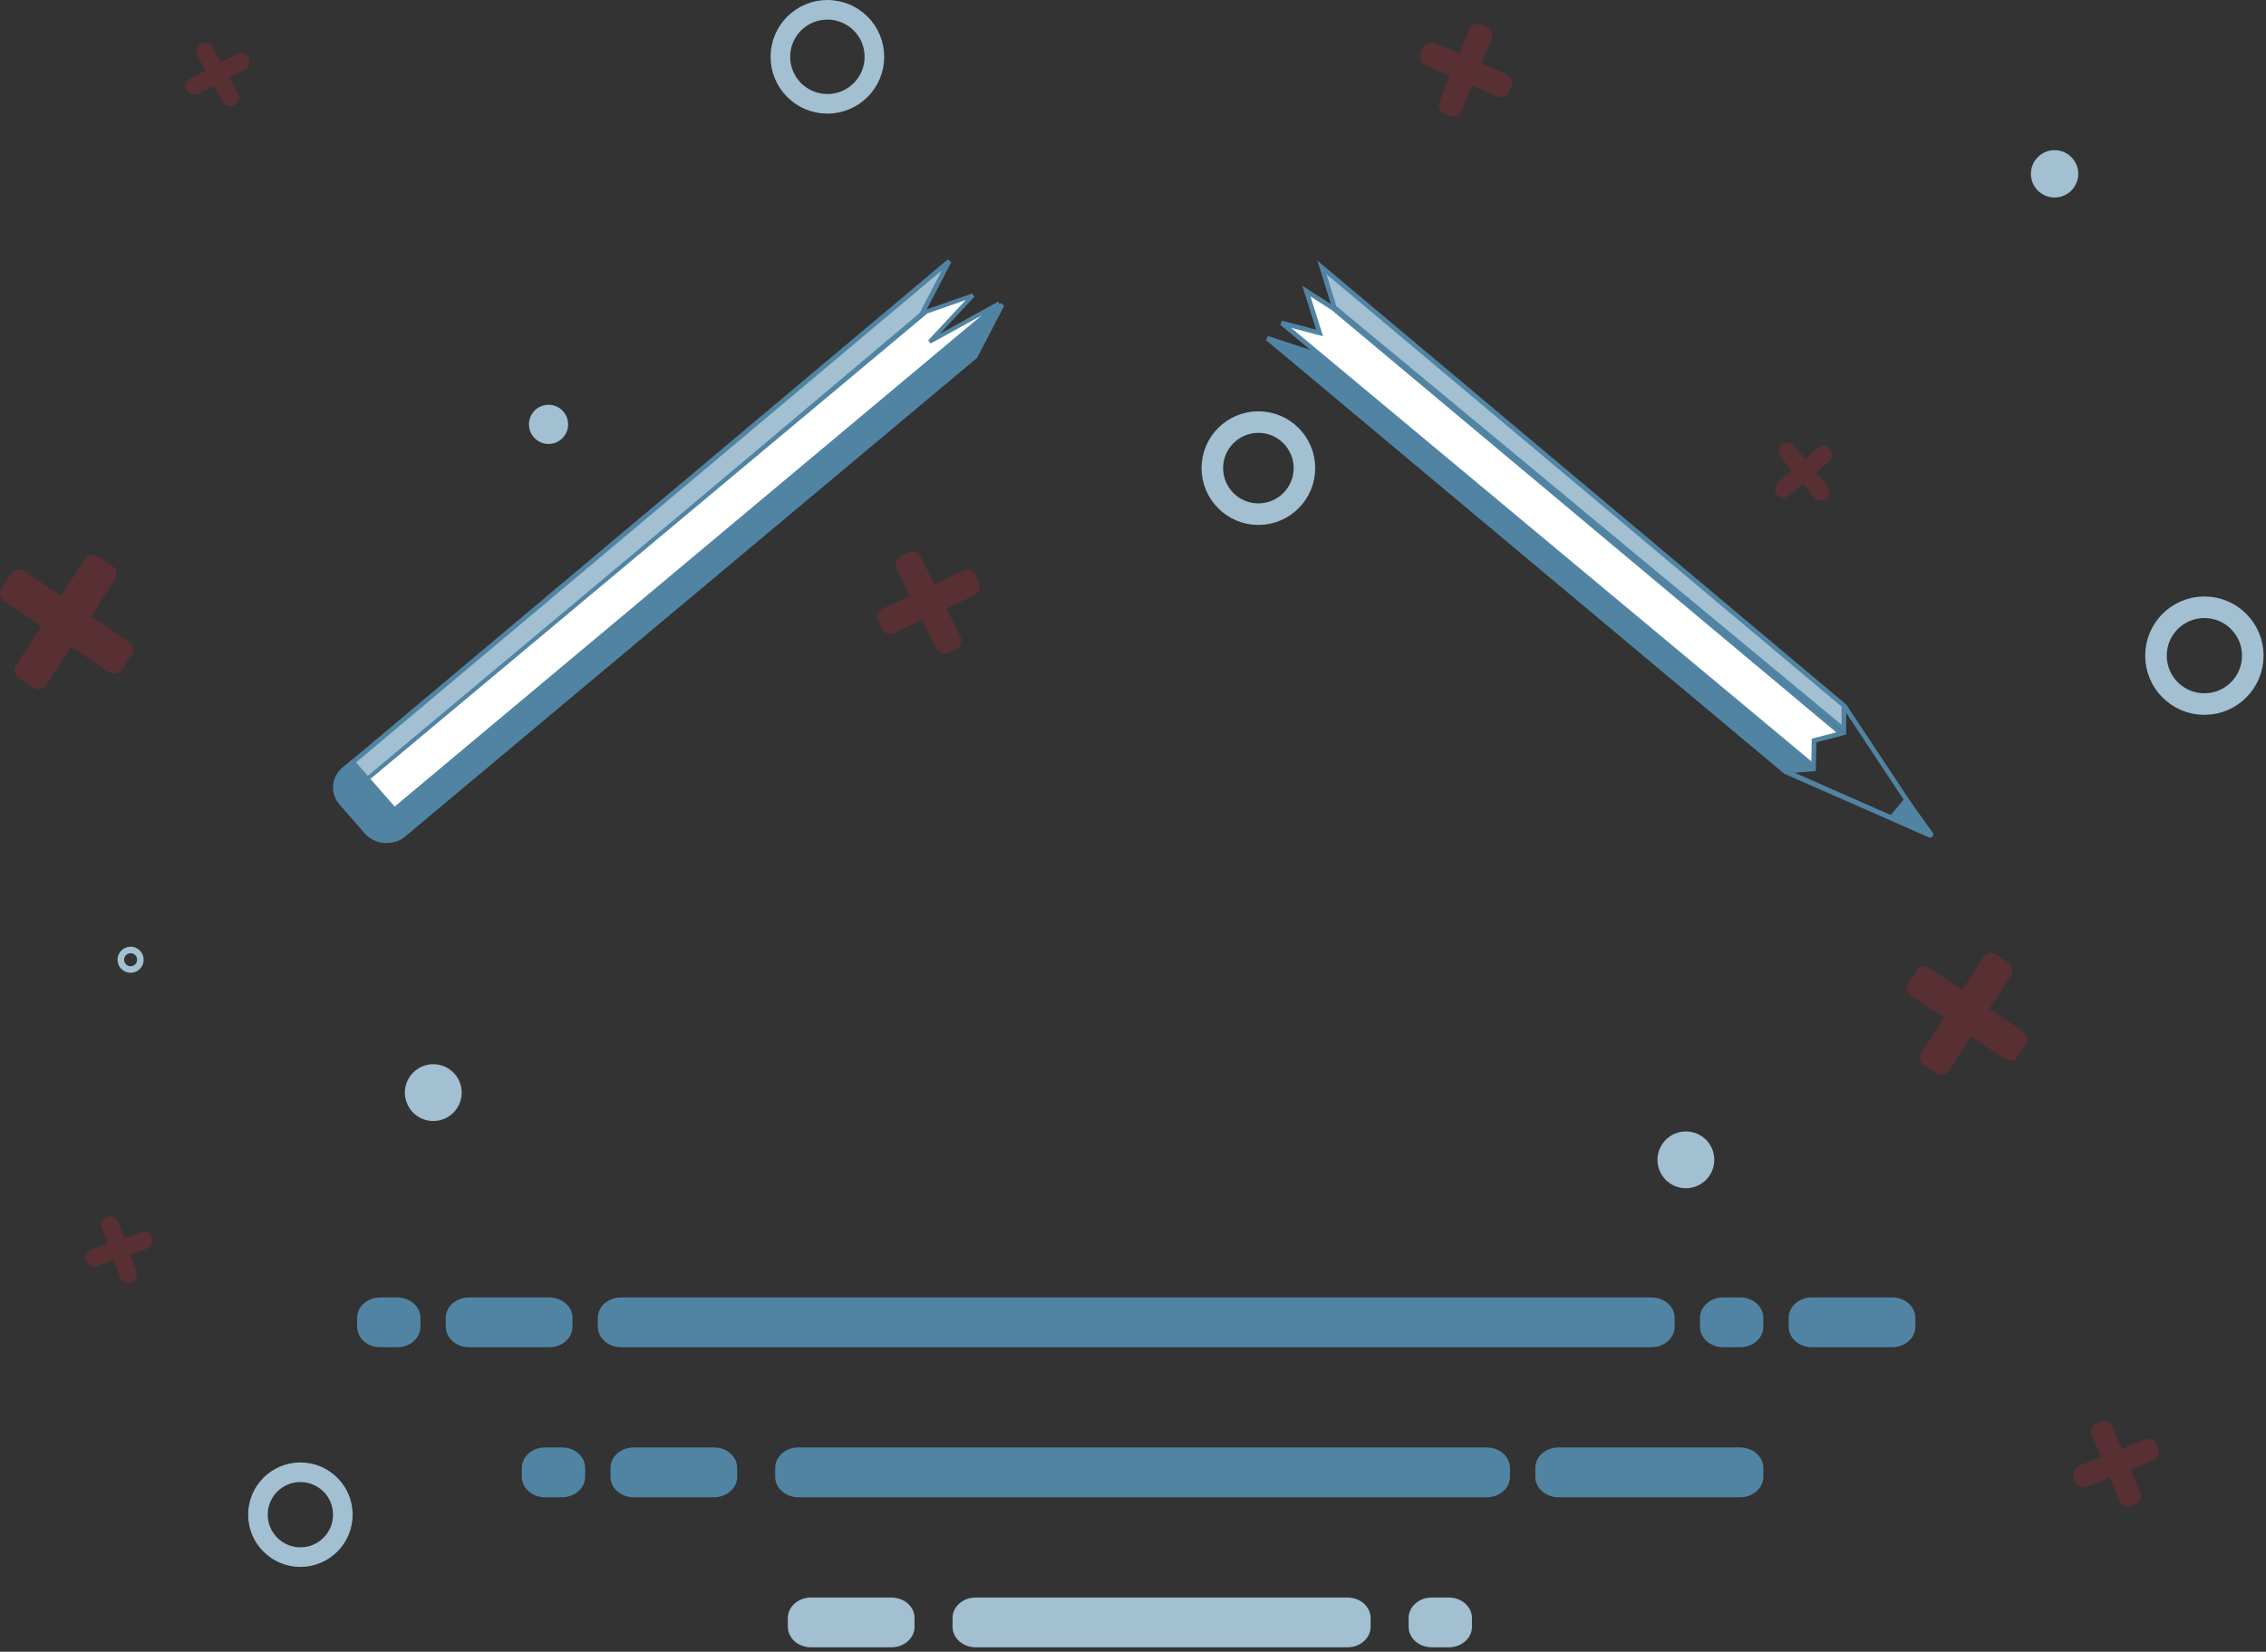 <svg width="347" height="253" viewBox="0 0 347 253" fill="none" xmlns="http://www.w3.org/2000/svg">
<rect x="0" y="0" width="347" height="253" fill="#333333" stroke="none"/>
<path d="M202.427 40.953L204.336 47.094L282.357 111.76L282.36 108.066L202.427 40.953Z" fill="#A2C0D2" stroke="#5184A3" stroke-width="0.709"/>
<path d="M200.998 54.086L194.08 51.807L273.314 118.118L277.171 117.817L200.998 54.086Z" fill="#5184A3" stroke="#5184A3" stroke-width="0.709"/>
<path d="M295.957 127.526C296.243 127.922 295.819 128.44 295.374 128.239L289.098 125.403L291.931 121.938L295.957 127.526Z" fill="#5184A3"/>
<path d="M282.407 108.081L295.356 127.642" stroke="#5184A3" stroke-width="0.709"/>
<path d="M273.349 118.139L295.214 127.75" stroke="#5184A3" stroke-width="0.78"/>
<path d="M277.782 113.69L277.722 117.362L196.264 49.466L201.456 50.832L202.078 50.996L201.884 50.383L200.053 44.584L204.171 47.231L281.953 112.343L278.048 113.352L277.787 113.42L277.782 113.69Z" fill="white" stroke="#5184A3" stroke-width="0.709"/>
<path d="M52.429 122.926C51.285 121.29 51.309 119.021 52.865 117.714L145.364 40L141.097 48.183L52.429 122.926Z" fill="#A2C0D2" stroke="#5184A3" stroke-width="0.709"/>
<path d="M56.719 127.438L153.466 46.672L149.333 54.594L61.723 127.93C60.286 129.129 57.924 128.867 56.719 127.438Z" fill="#5184A3" stroke="#5184A3" stroke-width="0.709"/>
<path d="M52.191 122.688L141.845 47.74L148.976 45.243L142.367 52.343L152.989 46.483L56.242 127.454L52.191 122.688Z" fill="white" stroke="#5184A3" stroke-width="0.624"/>
<path d="M51.99 123.228C50.488 121.509 50.721 118.947 52.512 117.505L54.066 116.254L63.391 126.92L61.838 128.171C60.047 129.613 57.377 129.389 55.874 127.67L51.99 123.228Z" fill="#5184A3"/>
<path d="M60.843 198.725H58.231C56.274 198.725 54.687 200.129 54.687 201.861V203.214C54.687 204.946 56.274 206.35 58.231 206.35H60.843C62.8 206.35 64.387 204.946 64.387 203.214V201.861C64.387 200.129 62.8 198.725 60.843 198.725Z" fill="#5184A3"/>
<path d="M221.862 244.687H219.25C217.293 244.687 215.706 246.091 215.706 247.823V249.176C215.706 250.908 217.293 252.312 219.25 252.312H221.862C223.819 252.312 225.406 250.908 225.406 249.176V247.823C225.406 246.091 223.819 244.687 221.862 244.687Z" fill="#A2C0D2"/>
<path d="M145.868 247.822C145.868 246.091 147.454 244.687 149.412 244.687H206.343C208.301 244.687 209.887 246.091 209.887 247.822V249.176C209.887 250.908 208.301 252.312 206.343 252.312H149.412C147.454 252.312 145.868 250.908 145.868 249.176V247.822Z" fill="#A2C0D2"/>
<path d="M136.503 244.687H124.191C122.234 244.687 120.647 246.091 120.647 247.823V249.176C120.647 250.908 122.234 252.312 124.191 252.312H136.503C138.46 252.312 140.047 250.908 140.047 249.176V247.823C140.047 246.091 138.46 244.687 136.503 244.687Z" fill="#A2C0D2"/>
<path d="M266.483 221.705H238.651C236.694 221.705 235.107 223.109 235.107 224.841V226.194C235.107 227.926 236.694 229.33 238.651 229.33H266.483C268.44 229.33 270.027 227.926 270.027 226.194V224.841C270.027 223.109 268.44 221.705 266.483 221.705Z" fill="#5184A3"/>
<path d="M227.682 221.705H122.25C120.293 221.705 118.706 223.109 118.706 224.841V226.194C118.706 227.926 120.293 229.33 122.25 229.33H227.682C229.639 229.33 231.226 227.926 231.226 226.194V224.841C231.226 223.109 229.639 221.705 227.682 221.705Z" fill="#5184A3"/>
<path d="M109.343 221.705H97.031C95.074 221.705 93.487 223.109 93.487 224.841V226.194C93.487 227.926 95.074 229.33 97.031 229.33H109.343C111.3 229.33 112.887 227.926 112.887 226.194V224.841C112.887 223.109 111.3 221.705 109.343 221.705Z" fill="#5184A3"/>
<path d="M86.062 221.705H83.451C81.493 221.705 79.906 223.109 79.906 224.841V226.194C79.906 227.926 81.493 229.33 83.451 229.33H86.062C88.02 229.33 89.606 227.926 89.606 226.194V224.841C89.606 223.109 88.02 221.705 86.062 221.705Z" fill="#5184A3"/>
<path d="M289.762 198.724H277.451C275.493 198.724 273.906 200.128 273.906 201.86V203.213C273.906 204.945 275.493 206.349 277.451 206.349H289.762C291.72 206.349 293.306 204.945 293.306 203.213V201.86C293.306 200.128 291.72 198.724 289.762 198.724Z" fill="#5184A3"/>
<path d="M266.483 198.724H263.871C261.914 198.724 260.327 200.128 260.327 201.86V203.213C260.327 204.945 261.914 206.349 263.871 206.349H266.483C268.44 206.349 270.027 204.945 270.027 203.213V201.86C270.027 200.128 268.44 198.724 266.483 198.724Z" fill="#5184A3"/>
<path d="M252.903 198.724H95.091C93.134 198.724 91.547 200.128 91.547 201.86V203.213C91.547 204.945 93.134 206.349 95.091 206.349H252.903C254.86 206.349 256.447 204.945 256.447 203.213V201.86C256.447 200.128 254.86 198.724 252.903 198.724Z" fill="#5184A3"/>
<path d="M84.123 198.724H71.811C69.854 198.724 68.267 200.128 68.267 201.86V203.213C68.267 204.945 69.854 206.349 71.811 206.349H84.123C86.08 206.349 87.667 204.945 87.667 203.213V201.86C87.667 200.128 86.08 198.724 84.123 198.724Z" fill="#5184A3"/>
<circle cx="337.565" cy="100.426" r="7.414" stroke="#A2C0D2" stroke-width="3.3"/>
<circle cx="46" cy="232" r="6.5" stroke="#A2C0D2" stroke-width="3"/>
<circle cx="126.701" cy="8.701" r="7.201" stroke="#A2C0D2" stroke-width="3"/>
<circle cx="314.625" cy="26.625" r="3.626" fill="#A2C0D2"/>
<path fill-rule="evenodd" clip-rule="evenodd" d="M137.295 87.128C136.938 86.411 137.23 85.541 137.947 85.184L139.049 84.635C139.766 84.278 140.637 84.57 140.994 85.287L143.083 89.483L147.473 87.409C148.197 87.067 149.061 87.377 149.403 88.101L149.93 89.215C150.272 89.939 149.962 90.803 149.238 91.146L144.925 93.183L147.067 97.487C147.424 98.204 147.132 99.075 146.415 99.432L145.313 99.981C144.596 100.338 143.725 100.046 143.368 99.329L141.187 94.948L136.915 96.966C136.191 97.309 135.326 96.999 134.984 96.275L134.458 95.161C134.116 94.437 134.426 93.572 135.15 93.23L139.346 91.248L137.295 87.128Z" fill="#9E2835" fill-opacity="0.35"/>
<path fill-rule="evenodd" clip-rule="evenodd" d="M12.981 85.66C13.417 84.989 14.316 84.798 14.987 85.234L17.218 86.683C17.89 87.119 18.081 88.017 17.644 88.689L13.938 94.395L19.759 98.349C20.422 98.799 20.594 99.701 20.144 100.364L18.65 102.564C18.2 103.227 17.298 103.399 16.635 102.949L10.909 99.059L7.109 104.909C6.673 105.581 5.775 105.772 5.103 105.336L2.872 103.887C2.2 103.45 2.01 102.552 2.446 101.88L6.308 95.935L0.636 92.082C-0.027 91.632 -0.199 90.73 0.251 90.068L1.745 87.867C2.195 87.205 3.097 87.032 3.76 87.482L9.337 91.271L12.981 85.66Z" fill="#9E2835" fill-opacity="0.35"/>
<path fill-rule="evenodd" clip-rule="evenodd" d="M303.694 146.66C304.13 145.989 305.028 145.798 305.7 146.234L307.509 147.41C308.181 147.846 308.372 148.744 307.936 149.416L304.633 154.501L309.817 158.022C310.479 158.472 310.651 159.374 310.201 160.036L308.989 161.822C308.539 162.484 307.637 162.656 306.974 162.206L301.877 158.744L298.494 163.952C298.058 164.624 297.16 164.815 296.488 164.378L294.678 163.203C294.007 162.767 293.816 161.868 294.252 161.197L297.691 155.902L292.636 152.468C291.973 152.018 291.801 151.116 292.251 150.453L293.463 148.668C293.913 148.006 294.815 147.833 295.478 148.283L300.447 151.658L303.694 146.66Z" fill="#9E2835" fill-opacity="0.35"/>
<path fill-rule="evenodd" clip-rule="evenodd" d="M320.332 219.896C320.019 219.158 320.363 218.307 321.1 217.994L321.586 217.788C322.323 217.475 323.175 217.819 323.487 218.556L324.91 221.908L328.418 220.504C329.162 220.206 330.006 220.568 330.304 221.311L330.5 221.801C330.797 222.545 330.436 223.389 329.692 223.686L326.249 225.064L327.711 228.508C328.024 229.245 327.68 230.097 326.942 230.41L326.457 230.616C325.72 230.929 324.868 230.585 324.555 229.847L323.066 226.339L319.656 227.704C318.912 228.002 318.068 227.64 317.77 226.897L317.574 226.407C317.277 225.663 317.638 224.819 318.382 224.522L321.727 223.183L320.332 219.896Z" fill="#9E2835" fill-opacity="0.35"/>
<circle cx="258.167" cy="177.649" r="4.351" fill="#A2C0D2"/>
<path fill-rule="evenodd" clip-rule="evenodd" d="M224.972 4.545C225.279 3.805 226.127 3.454 226.867 3.761L227.603 4.066C228.343 4.372 228.694 5.221 228.388 5.961L226.841 9.694L230.677 11.377C231.411 11.699 231.745 12.554 231.423 13.288L231.103 14.017C230.781 14.751 229.926 15.085 229.192 14.763L225.425 13.111L223.837 16.944C223.531 17.684 222.682 18.035 221.942 17.729L221.206 17.424C220.466 17.117 220.115 16.269 220.422 15.529L222.039 11.625L218.305 9.987C217.571 9.666 217.237 8.81 217.559 8.077L217.879 7.347C218.201 6.614 219.056 6.28 219.79 6.601L223.454 8.209L224.972 4.545Z" fill="#9E2835" fill-opacity="0.35"/>
<path fill-rule="evenodd" clip-rule="evenodd" d="M278.358 68.613C278.919 68.13 279.765 68.193 280.248 68.754C280.731 69.316 280.668 70.162 280.107 70.645L278.104 72.368L279.854 74.488C280.326 75.059 280.245 75.904 279.674 76.375C279.103 76.847 278.258 76.766 277.787 76.195L276.072 74.117L274.01 75.891C273.449 76.374 272.603 76.31 272.12 75.749C271.637 75.188 271.701 74.342 272.262 73.859L274.365 72.049L272.667 69.992C272.196 69.421 272.277 68.576 272.848 68.105C273.419 67.634 274.263 67.715 274.735 68.285L276.397 70.3L278.358 68.613Z" fill="#9E2835" fill-opacity="0.35"/>
<path fill-rule="evenodd" clip-rule="evenodd" d="M15.601 188.078C15.345 187.383 15.701 186.613 16.396 186.357C17.091 186.101 17.861 186.457 18.117 187.152L19.03 189.631L21.629 188.734C22.329 188.493 23.092 188.864 23.333 189.564C23.575 190.264 23.203 191.027 22.503 191.268L19.956 192.147L20.896 194.699C21.152 195.394 20.796 196.164 20.101 196.42C19.407 196.676 18.636 196.32 18.38 195.625L17.422 193.022L14.9 193.892C14.2 194.133 13.437 193.761 13.196 193.062C12.954 192.362 13.326 191.599 14.026 191.357L16.495 190.505L15.601 188.078Z" fill="#9E2835" fill-opacity="0.35"/>
<circle cx="66.351" cy="167.351" r="4.351" fill="#A2C0D2"/>
<circle cx="192.701" cy="71.701" r="7.051" stroke="#A2C0D2" stroke-width="3.3"/>
<circle cx="84" cy="65" r="3" fill="#A2C0D2"/>
<circle cx="20" cy="147" r="1.5" stroke="#A2C0D2"/>
<path fill-rule="evenodd" clip-rule="evenodd" d="M30.22 8.523C29.864 7.873 30.102 7.059 30.751 6.703C31.401 6.347 32.215 6.585 32.571 7.234L33.841 9.551L36.278 8.279C36.935 7.937 37.745 8.192 38.087 8.848C38.429 9.504 38.175 10.314 37.518 10.656L35.129 11.902L36.436 14.287C36.792 14.936 36.554 15.751 35.905 16.107C35.256 16.463 34.441 16.225 34.085 15.576L32.752 13.142L30.387 14.376C29.731 14.718 28.921 14.463 28.579 13.807C28.236 13.151 28.491 12.341 29.147 11.999L31.463 10.791L30.22 8.523Z" fill="#9E2835" fill-opacity="0.35"/>
</svg>
